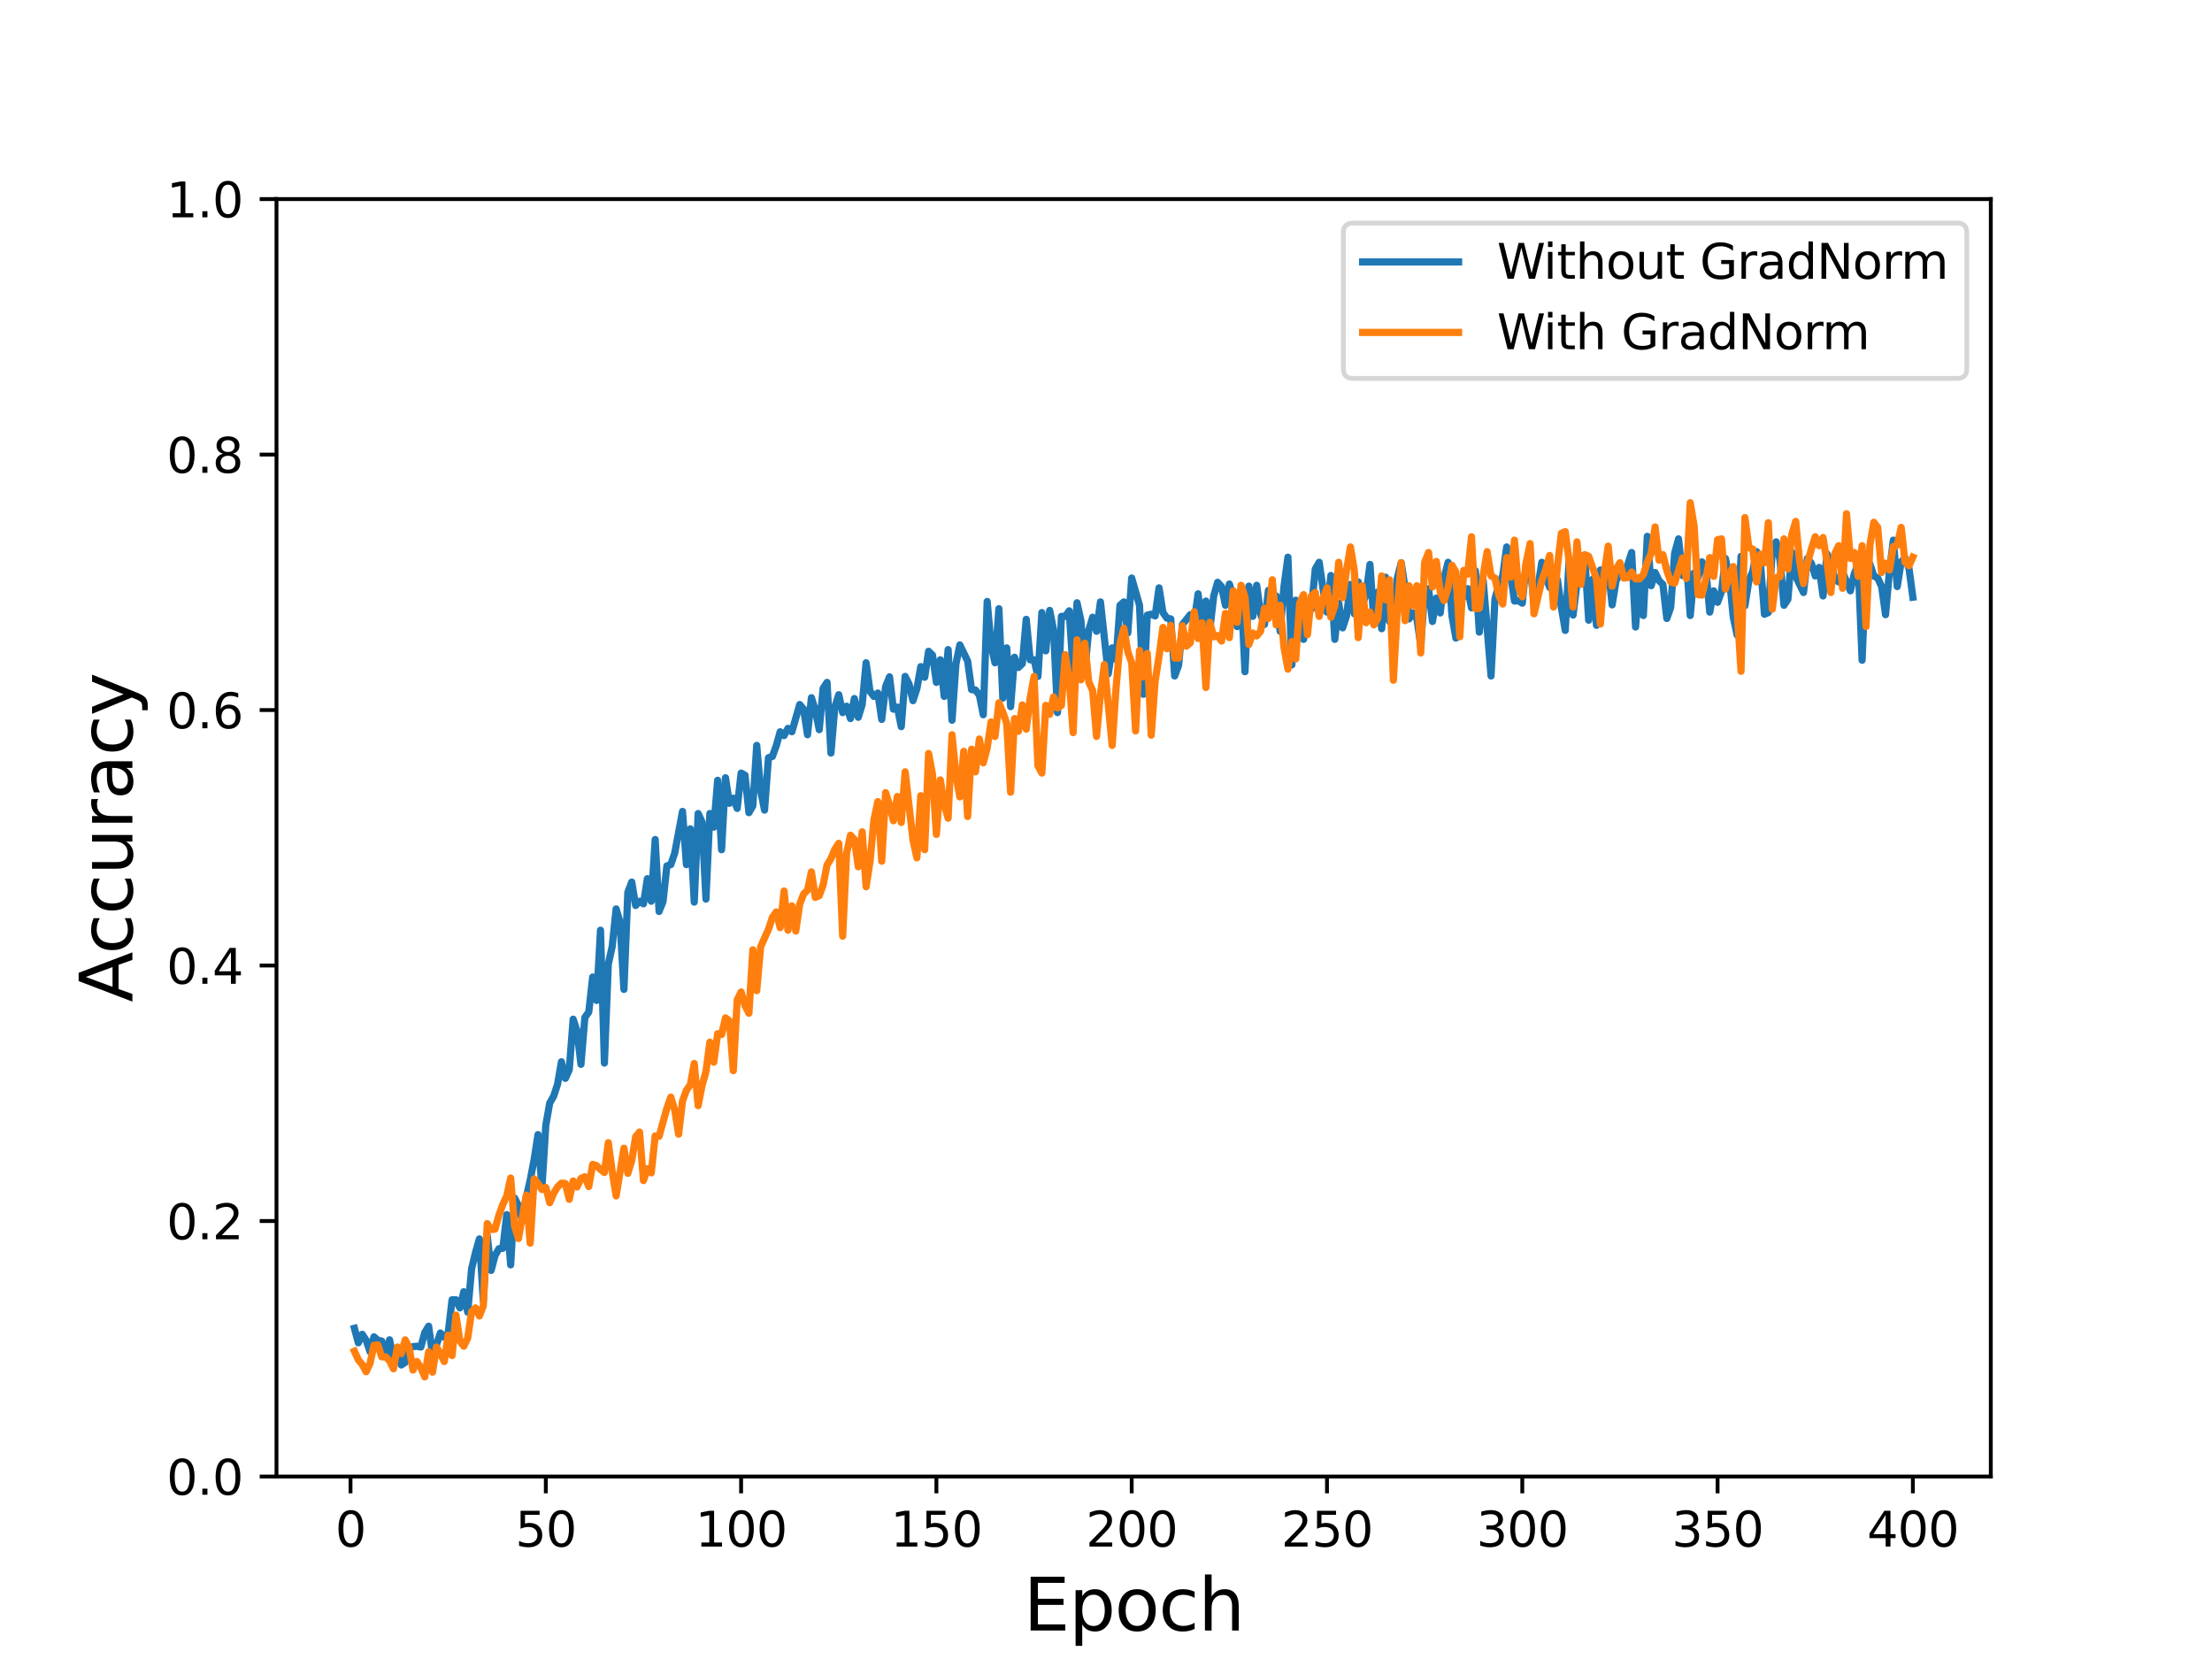 <?xml version="1.0" encoding="utf-8" standalone="no"?>
<!DOCTYPE svg PUBLIC "-//W3C//DTD SVG 1.1//EN"
  "http://www.w3.org/Graphics/SVG/1.1/DTD/svg11.dtd">
<svg height="345.6pt" version="1.1" viewBox="0 0 460.8 345.6" width="460.8pt" xmlns="http://www.w3.org/2000/svg" xmlns:xlink="http://www.w3.org/1999/xlink">
 <defs>
  <style type="text/css">*{stroke-linecap:butt;stroke-linejoin:round;}</style>
 </defs>
 <g id="figure_1">
  <g id="patch_1">
   <path d="M 0 345.6 
L 460.8 345.6 
L 460.8 0 
L 0 0 
z
" style="fill:#ffffff;"/>
  </g>
  <g id="axes_1">
   <g id="patch_2">
    <path d="M 57.6 307.584 
L 414.72 307.584 
L 414.72 41.472 
L 57.6 41.472 
z
" style="fill:#ffffff;"/>
   </g>
   <g id="matplotlib.axis_1">
    <g id="xtick_1">
     <g id="line2d_1">
      <defs>
       <path d="M 0 0 
L 0 3.5 
" id="m6f9ef81c2f" style="stroke:#000000;stroke-width:0.8;"/>
      </defs>
      <g>
       <use style="stroke:#000000;stroke-width:0.8;" x="73.019" xlink:href="#m6f9ef81c2f" y="307.584"/>
      </g>
     </g>
     <g id="text_1">
      <!-- 0 -->
      <g transform="translate(69.838 322.182)scale(0.1 -0.1)">
       <defs>
        <path d="M 2034 4250 
Q 1547 4250 1301 3770 
Q 1056 3291 1056 2328 
Q 1056 1369 1301 889 
Q 1547 409 2034 409 
Q 2525 409 2770 889 
Q 3016 1369 3016 2328 
Q 3016 3291 2770 3770 
Q 2525 4250 2034 4250 
z
M 2034 4750 
Q 2819 4750 3233 4129 
Q 3647 3509 3647 2328 
Q 3647 1150 3233 529 
Q 2819 -91 2034 -91 
Q 1250 -91 836 529 
Q 422 1150 422 2328 
Q 422 3509 836 4129 
Q 1250 4750 2034 4750 
z
" id="DejaVuSans-30" transform="scale(0.016)"/>
       </defs>
       <use xlink:href="#DejaVuSans-30"/>
      </g>
     </g>
    </g>
    <g id="xtick_2">
     <g id="line2d_2">
      <g>
       <use style="stroke:#000000;stroke-width:0.8;" x="113.703" xlink:href="#m6f9ef81c2f" y="307.584"/>
      </g>
     </g>
     <g id="text_2">
      <!-- 50 -->
      <g transform="translate(107.34 322.182)scale(0.1 -0.1)">
       <defs>
        <path d="M 691 4666 
L 3169 4666 
L 3169 4134 
L 1269 4134 
L 1269 2991 
Q 1406 3038 1543 3061 
Q 1681 3084 1819 3084 
Q 2600 3084 3056 2656 
Q 3513 2228 3513 1497 
Q 3513 744 3044 326 
Q 2575 -91 1722 -91 
Q 1428 -91 1123 -41 
Q 819 9 494 109 
L 494 744 
Q 775 591 1075 516 
Q 1375 441 1709 441 
Q 2250 441 2565 725 
Q 2881 1009 2881 1497 
Q 2881 1984 2565 2268 
Q 2250 2553 1709 2553 
Q 1456 2553 1204 2497 
Q 953 2441 691 2322 
L 691 4666 
z
" id="DejaVuSans-35" transform="scale(0.016)"/>
       </defs>
       <use xlink:href="#DejaVuSans-35"/>
       <use x="63.623" xlink:href="#DejaVuSans-30"/>
      </g>
     </g>
    </g>
    <g id="xtick_3">
     <g id="line2d_3">
      <g>
       <use style="stroke:#000000;stroke-width:0.8;" x="154.386" xlink:href="#m6f9ef81c2f" y="307.584"/>
      </g>
     </g>
     <g id="text_3">
      <!-- 100 -->
      <g transform="translate(144.842 322.182)scale(0.1 -0.1)">
       <defs>
        <path d="M 794 531 
L 1825 531 
L 1825 4091 
L 703 3866 
L 703 4441 
L 1819 4666 
L 2450 4666 
L 2450 531 
L 3481 531 
L 3481 0 
L 794 0 
L 794 531 
z
" id="DejaVuSans-31" transform="scale(0.016)"/>
       </defs>
       <use xlink:href="#DejaVuSans-31"/>
       <use x="63.623" xlink:href="#DejaVuSans-30"/>
       <use x="127.246" xlink:href="#DejaVuSans-30"/>
      </g>
     </g>
    </g>
    <g id="xtick_4">
     <g id="line2d_4">
      <g>
       <use style="stroke:#000000;stroke-width:0.8;" x="195.07" xlink:href="#m6f9ef81c2f" y="307.584"/>
      </g>
     </g>
     <g id="text_4">
      <!-- 150 -->
      <g transform="translate(185.526 322.182)scale(0.1 -0.1)">
       <use xlink:href="#DejaVuSans-31"/>
       <use x="63.623" xlink:href="#DejaVuSans-35"/>
       <use x="127.246" xlink:href="#DejaVuSans-30"/>
      </g>
     </g>
    </g>
    <g id="xtick_5">
     <g id="line2d_5">
      <g>
       <use style="stroke:#000000;stroke-width:0.8;" x="235.753" xlink:href="#m6f9ef81c2f" y="307.584"/>
      </g>
     </g>
     <g id="text_5">
      <!-- 200 -->
      <g transform="translate(226.209 322.182)scale(0.1 -0.1)">
       <defs>
        <path d="M 1228 531 
L 3431 531 
L 3431 0 
L 469 0 
L 469 531 
Q 828 903 1448 1529 
Q 2069 2156 2228 2338 
Q 2531 2678 2651 2914 
Q 2772 3150 2772 3378 
Q 2772 3750 2511 3984 
Q 2250 4219 1831 4219 
Q 1534 4219 1204 4116 
Q 875 4013 500 3803 
L 500 4441 
Q 881 4594 1212 4672 
Q 1544 4750 1819 4750 
Q 2544 4750 2975 4387 
Q 3406 4025 3406 3419 
Q 3406 3131 3298 2873 
Q 3191 2616 2906 2266 
Q 2828 2175 2409 1742 
Q 1991 1309 1228 531 
z
" id="DejaVuSans-32" transform="scale(0.016)"/>
       </defs>
       <use xlink:href="#DejaVuSans-32"/>
       <use x="63.623" xlink:href="#DejaVuSans-30"/>
       <use x="127.246" xlink:href="#DejaVuSans-30"/>
      </g>
     </g>
    </g>
    <g id="xtick_6">
     <g id="line2d_6">
      <g>
       <use style="stroke:#000000;stroke-width:0.8;" x="276.437" xlink:href="#m6f9ef81c2f" y="307.584"/>
      </g>
     </g>
     <g id="text_6">
      <!-- 250 -->
      <g transform="translate(266.893 322.182)scale(0.1 -0.1)">
       <use xlink:href="#DejaVuSans-32"/>
       <use x="63.623" xlink:href="#DejaVuSans-35"/>
       <use x="127.246" xlink:href="#DejaVuSans-30"/>
      </g>
     </g>
    </g>
    <g id="xtick_7">
     <g id="line2d_7">
      <g>
       <use style="stroke:#000000;stroke-width:0.8;" x="317.12" xlink:href="#m6f9ef81c2f" y="307.584"/>
      </g>
     </g>
     <g id="text_7">
      <!-- 300 -->
      <g transform="translate(307.576 322.182)scale(0.1 -0.1)">
       <defs>
        <path d="M 2597 2516 
Q 3050 2419 3304 2112 
Q 3559 1806 3559 1356 
Q 3559 666 3084 287 
Q 2609 -91 1734 -91 
Q 1441 -91 1130 -33 
Q 819 25 488 141 
L 488 750 
Q 750 597 1062 519 
Q 1375 441 1716 441 
Q 2309 441 2620 675 
Q 2931 909 2931 1356 
Q 2931 1769 2642 2001 
Q 2353 2234 1838 2234 
L 1294 2234 
L 1294 2753 
L 1863 2753 
Q 2328 2753 2575 2939 
Q 2822 3125 2822 3475 
Q 2822 3834 2567 4026 
Q 2313 4219 1838 4219 
Q 1578 4219 1281 4162 
Q 984 4106 628 3988 
L 628 4550 
Q 988 4650 1302 4700 
Q 1616 4750 1894 4750 
Q 2613 4750 3031 4423 
Q 3450 4097 3450 3541 
Q 3450 3153 3228 2886 
Q 3006 2619 2597 2516 
z
" id="DejaVuSans-33" transform="scale(0.016)"/>
       </defs>
       <use xlink:href="#DejaVuSans-33"/>
       <use x="63.623" xlink:href="#DejaVuSans-30"/>
       <use x="127.246" xlink:href="#DejaVuSans-30"/>
      </g>
     </g>
    </g>
    <g id="xtick_8">
     <g id="line2d_8">
      <g>
       <use style="stroke:#000000;stroke-width:0.8;" x="357.804" xlink:href="#m6f9ef81c2f" y="307.584"/>
      </g>
     </g>
     <g id="text_8">
      <!-- 350 -->
      <g transform="translate(348.26 322.182)scale(0.1 -0.1)">
       <use xlink:href="#DejaVuSans-33"/>
       <use x="63.623" xlink:href="#DejaVuSans-35"/>
       <use x="127.246" xlink:href="#DejaVuSans-30"/>
      </g>
     </g>
    </g>
    <g id="xtick_9">
     <g id="line2d_9">
      <g>
       <use style="stroke:#000000;stroke-width:0.8;" x="398.487" xlink:href="#m6f9ef81c2f" y="307.584"/>
      </g>
     </g>
     <g id="text_9">
      <!-- 400 -->
      <g transform="translate(388.944 322.182)scale(0.1 -0.1)">
       <defs>
        <path d="M 2419 4116 
L 825 1625 
L 2419 1625 
L 2419 4116 
z
M 2253 4666 
L 3047 4666 
L 3047 1625 
L 3713 1625 
L 3713 1100 
L 3047 1100 
L 3047 0 
L 2419 0 
L 2419 1100 
L 313 1100 
L 313 1709 
L 2253 4666 
z
" id="DejaVuSans-34" transform="scale(0.016)"/>
       </defs>
       <use xlink:href="#DejaVuSans-34"/>
       <use x="63.623" xlink:href="#DejaVuSans-30"/>
       <use x="127.246" xlink:href="#DejaVuSans-30"/>
      </g>
     </g>
    </g>
    <g id="text_10">
     <!-- Epoch -->
     <g transform="translate(213.194 339.66)scale(0.15 -0.15)">
      <defs>
       <path d="M 628 4666 
L 3578 4666 
L 3578 4134 
L 1259 4134 
L 1259 2753 
L 3481 2753 
L 3481 2222 
L 1259 2222 
L 1259 531 
L 3634 531 
L 3634 0 
L 628 0 
L 628 4666 
z
" id="DejaVuSans-45" transform="scale(0.016)"/>
       <path d="M 1159 525 
L 1159 -1331 
L 581 -1331 
L 581 3500 
L 1159 3500 
L 1159 2969 
Q 1341 3281 1617 3432 
Q 1894 3584 2278 3584 
Q 2916 3584 3314 3078 
Q 3713 2572 3713 1747 
Q 3713 922 3314 415 
Q 2916 -91 2278 -91 
Q 1894 -91 1617 61 
Q 1341 213 1159 525 
z
M 3116 1747 
Q 3116 2381 2855 2742 
Q 2594 3103 2138 3103 
Q 1681 3103 1420 2742 
Q 1159 2381 1159 1747 
Q 1159 1113 1420 752 
Q 1681 391 2138 391 
Q 2594 391 2855 752 
Q 3116 1113 3116 1747 
z
" id="DejaVuSans-70" transform="scale(0.016)"/>
       <path d="M 1959 3097 
Q 1497 3097 1228 2736 
Q 959 2375 959 1747 
Q 959 1119 1226 758 
Q 1494 397 1959 397 
Q 2419 397 2687 759 
Q 2956 1122 2956 1747 
Q 2956 2369 2687 2733 
Q 2419 3097 1959 3097 
z
M 1959 3584 
Q 2709 3584 3137 3096 
Q 3566 2609 3566 1747 
Q 3566 888 3137 398 
Q 2709 -91 1959 -91 
Q 1206 -91 779 398 
Q 353 888 353 1747 
Q 353 2609 779 3096 
Q 1206 3584 1959 3584 
z
" id="DejaVuSans-6f" transform="scale(0.016)"/>
       <path d="M 3122 3366 
L 3122 2828 
Q 2878 2963 2633 3030 
Q 2388 3097 2138 3097 
Q 1578 3097 1268 2742 
Q 959 2388 959 1747 
Q 959 1106 1268 751 
Q 1578 397 2138 397 
Q 2388 397 2633 464 
Q 2878 531 3122 666 
L 3122 134 
Q 2881 22 2623 -34 
Q 2366 -91 2075 -91 
Q 1284 -91 818 406 
Q 353 903 353 1747 
Q 353 2603 823 3093 
Q 1294 3584 2113 3584 
Q 2378 3584 2631 3529 
Q 2884 3475 3122 3366 
z
" id="DejaVuSans-63" transform="scale(0.016)"/>
       <path d="M 3513 2113 
L 3513 0 
L 2938 0 
L 2938 2094 
Q 2938 2591 2744 2837 
Q 2550 3084 2163 3084 
Q 1697 3084 1428 2787 
Q 1159 2491 1159 1978 
L 1159 0 
L 581 0 
L 581 4863 
L 1159 4863 
L 1159 2956 
Q 1366 3272 1645 3428 
Q 1925 3584 2291 3584 
Q 2894 3584 3203 3211 
Q 3513 2838 3513 2113 
z
" id="DejaVuSans-68" transform="scale(0.016)"/>
      </defs>
      <use xlink:href="#DejaVuSans-45"/>
      <use x="63.184" xlink:href="#DejaVuSans-70"/>
      <use x="126.66" xlink:href="#DejaVuSans-6f"/>
      <use x="187.842" xlink:href="#DejaVuSans-63"/>
      <use x="242.822" xlink:href="#DejaVuSans-68"/>
     </g>
    </g>
   </g>
   <g id="matplotlib.axis_2">
    <g id="ytick_1">
     <g id="line2d_10">
      <defs>
       <path d="M 0 0 
L -3.5 0 
" id="m46d8a63578" style="stroke:#000000;stroke-width:0.8;"/>
      </defs>
      <g>
       <use style="stroke:#000000;stroke-width:0.8;" x="57.6" xlink:href="#m46d8a63578" y="307.584"/>
      </g>
     </g>
     <g id="text_11">
      <!-- 0.0 -->
      <g transform="translate(34.697 311.383)scale(0.1 -0.1)">
       <defs>
        <path d="M 684 794 
L 1344 794 
L 1344 0 
L 684 0 
L 684 794 
z
" id="DejaVuSans-2e" transform="scale(0.016)"/>
       </defs>
       <use xlink:href="#DejaVuSans-30"/>
       <use x="63.623" xlink:href="#DejaVuSans-2e"/>
       <use x="95.41" xlink:href="#DejaVuSans-30"/>
      </g>
     </g>
    </g>
    <g id="ytick_2">
     <g id="line2d_11">
      <g>
       <use style="stroke:#000000;stroke-width:0.8;" x="57.6" xlink:href="#m46d8a63578" y="254.362"/>
      </g>
     </g>
     <g id="text_12">
      <!-- 0.2 -->
      <g transform="translate(34.697 258.161)scale(0.1 -0.1)">
       <use xlink:href="#DejaVuSans-30"/>
       <use x="63.623" xlink:href="#DejaVuSans-2e"/>
       <use x="95.41" xlink:href="#DejaVuSans-32"/>
      </g>
     </g>
    </g>
    <g id="ytick_3">
     <g id="line2d_12">
      <g>
       <use style="stroke:#000000;stroke-width:0.8;" x="57.6" xlink:href="#m46d8a63578" y="201.139"/>
      </g>
     </g>
     <g id="text_13">
      <!-- 0.4 -->
      <g transform="translate(34.697 204.938)scale(0.1 -0.1)">
       <use xlink:href="#DejaVuSans-30"/>
       <use x="63.623" xlink:href="#DejaVuSans-2e"/>
       <use x="95.41" xlink:href="#DejaVuSans-34"/>
      </g>
     </g>
    </g>
    <g id="ytick_4">
     <g id="line2d_13">
      <g>
       <use style="stroke:#000000;stroke-width:0.8;" x="57.6" xlink:href="#m46d8a63578" y="147.917"/>
      </g>
     </g>
     <g id="text_14">
      <!-- 0.6 -->
      <g transform="translate(34.697 151.716)scale(0.1 -0.1)">
       <defs>
        <path d="M 2113 2584 
Q 1688 2584 1439 2293 
Q 1191 2003 1191 1497 
Q 1191 994 1439 701 
Q 1688 409 2113 409 
Q 2538 409 2786 701 
Q 3034 994 3034 1497 
Q 3034 2003 2786 2293 
Q 2538 2584 2113 2584 
z
M 3366 4563 
L 3366 3988 
Q 3128 4100 2886 4159 
Q 2644 4219 2406 4219 
Q 1781 4219 1451 3797 
Q 1122 3375 1075 2522 
Q 1259 2794 1537 2939 
Q 1816 3084 2150 3084 
Q 2853 3084 3261 2657 
Q 3669 2231 3669 1497 
Q 3669 778 3244 343 
Q 2819 -91 2113 -91 
Q 1303 -91 875 529 
Q 447 1150 447 2328 
Q 447 3434 972 4092 
Q 1497 4750 2381 4750 
Q 2619 4750 2861 4703 
Q 3103 4656 3366 4563 
z
" id="DejaVuSans-36" transform="scale(0.016)"/>
       </defs>
       <use xlink:href="#DejaVuSans-30"/>
       <use x="63.623" xlink:href="#DejaVuSans-2e"/>
       <use x="95.41" xlink:href="#DejaVuSans-36"/>
      </g>
     </g>
    </g>
    <g id="ytick_5">
     <g id="line2d_14">
      <g>
       <use style="stroke:#000000;stroke-width:0.8;" x="57.6" xlink:href="#m46d8a63578" y="94.694"/>
      </g>
     </g>
     <g id="text_15">
      <!-- 0.8 -->
      <g transform="translate(34.697 98.494)scale(0.1 -0.1)">
       <defs>
        <path d="M 2034 2216 
Q 1584 2216 1326 1975 
Q 1069 1734 1069 1313 
Q 1069 891 1326 650 
Q 1584 409 2034 409 
Q 2484 409 2743 651 
Q 3003 894 3003 1313 
Q 3003 1734 2745 1975 
Q 2488 2216 2034 2216 
z
M 1403 2484 
Q 997 2584 770 2862 
Q 544 3141 544 3541 
Q 544 4100 942 4425 
Q 1341 4750 2034 4750 
Q 2731 4750 3128 4425 
Q 3525 4100 3525 3541 
Q 3525 3141 3298 2862 
Q 3072 2584 2669 2484 
Q 3125 2378 3379 2068 
Q 3634 1759 3634 1313 
Q 3634 634 3220 271 
Q 2806 -91 2034 -91 
Q 1263 -91 848 271 
Q 434 634 434 1313 
Q 434 1759 690 2068 
Q 947 2378 1403 2484 
z
M 1172 3481 
Q 1172 3119 1398 2916 
Q 1625 2713 2034 2713 
Q 2441 2713 2670 2916 
Q 2900 3119 2900 3481 
Q 2900 3844 2670 4047 
Q 2441 4250 2034 4250 
Q 1625 4250 1398 4047 
Q 1172 3844 1172 3481 
z
" id="DejaVuSans-38" transform="scale(0.016)"/>
       </defs>
       <use xlink:href="#DejaVuSans-30"/>
       <use x="63.623" xlink:href="#DejaVuSans-2e"/>
       <use x="95.41" xlink:href="#DejaVuSans-38"/>
      </g>
     </g>
    </g>
    <g id="ytick_6">
     <g id="line2d_15">
      <g>
       <use style="stroke:#000000;stroke-width:0.8;" x="57.6" xlink:href="#m46d8a63578" y="41.472"/>
      </g>
     </g>
     <g id="text_16">
      <!-- 1.0 -->
      <g transform="translate(34.697 45.271)scale(0.1 -0.1)">
       <use xlink:href="#DejaVuSans-31"/>
       <use x="63.623" xlink:href="#DejaVuSans-2e"/>
       <use x="95.41" xlink:href="#DejaVuSans-30"/>
      </g>
     </g>
    </g>
    <g id="text_17">
     <!-- Accuracy -->
     <g transform="translate(27.577 208.77)rotate(-90)scale(0.15 -0.15)">
      <defs>
       <path d="M 2188 4044 
L 1331 1722 
L 3047 1722 
L 2188 4044 
z
M 1831 4666 
L 2547 4666 
L 4325 0 
L 3669 0 
L 3244 1197 
L 1141 1197 
L 716 0 
L 50 0 
L 1831 4666 
z
" id="DejaVuSans-41" transform="scale(0.016)"/>
       <path d="M 544 1381 
L 544 3500 
L 1119 3500 
L 1119 1403 
Q 1119 906 1312 657 
Q 1506 409 1894 409 
Q 2359 409 2629 706 
Q 2900 1003 2900 1516 
L 2900 3500 
L 3475 3500 
L 3475 0 
L 2900 0 
L 2900 538 
Q 2691 219 2414 64 
Q 2138 -91 1772 -91 
Q 1169 -91 856 284 
Q 544 659 544 1381 
z
M 1991 3584 
L 1991 3584 
z
" id="DejaVuSans-75" transform="scale(0.016)"/>
       <path d="M 2631 2963 
Q 2534 3019 2420 3045 
Q 2306 3072 2169 3072 
Q 1681 3072 1420 2755 
Q 1159 2438 1159 1844 
L 1159 0 
L 581 0 
L 581 3500 
L 1159 3500 
L 1159 2956 
Q 1341 3275 1631 3429 
Q 1922 3584 2338 3584 
Q 2397 3584 2469 3576 
Q 2541 3569 2628 3553 
L 2631 2963 
z
" id="DejaVuSans-72" transform="scale(0.016)"/>
       <path d="M 2194 1759 
Q 1497 1759 1228 1600 
Q 959 1441 959 1056 
Q 959 750 1161 570 
Q 1363 391 1709 391 
Q 2188 391 2477 730 
Q 2766 1069 2766 1631 
L 2766 1759 
L 2194 1759 
z
M 3341 1997 
L 3341 0 
L 2766 0 
L 2766 531 
Q 2569 213 2275 61 
Q 1981 -91 1556 -91 
Q 1019 -91 701 211 
Q 384 513 384 1019 
Q 384 1609 779 1909 
Q 1175 2209 1959 2209 
L 2766 2209 
L 2766 2266 
Q 2766 2663 2505 2880 
Q 2244 3097 1772 3097 
Q 1472 3097 1187 3025 
Q 903 2953 641 2809 
L 641 3341 
Q 956 3463 1253 3523 
Q 1550 3584 1831 3584 
Q 2591 3584 2966 3190 
Q 3341 2797 3341 1997 
z
" id="DejaVuSans-61" transform="scale(0.016)"/>
       <path d="M 2059 -325 
Q 1816 -950 1584 -1140 
Q 1353 -1331 966 -1331 
L 506 -1331 
L 506 -850 
L 844 -850 
Q 1081 -850 1212 -737 
Q 1344 -625 1503 -206 
L 1606 56 
L 191 3500 
L 800 3500 
L 1894 763 
L 2988 3500 
L 3597 3500 
L 2059 -325 
z
" id="DejaVuSans-79" transform="scale(0.016)"/>
      </defs>
      <use xlink:href="#DejaVuSans-41"/>
      <use x="66.658" xlink:href="#DejaVuSans-63"/>
      <use x="121.639" xlink:href="#DejaVuSans-63"/>
      <use x="176.619" xlink:href="#DejaVuSans-75"/>
      <use x="239.998" xlink:href="#DejaVuSans-72"/>
      <use x="281.111" xlink:href="#DejaVuSans-61"/>
      <use x="342.391" xlink:href="#DejaVuSans-63"/>
      <use x="397.371" xlink:href="#DejaVuSans-79"/>
     </g>
    </g>
   </g>
   <g id="line2d_16">
    <path clip-path="url(#pda57dc2213)" d="M 73.833 276.715 
L 74.646 279.731 
L 75.46 277.957 
L 76.274 279.199 
L 77.087 281.594 
L 77.901 278.489 
L 78.715 279.199 
L 79.528 279.376 
L 80.342 282.303 
L 81.156 279.11 
L 81.969 283.279 
L 82.783 281.328 
L 83.597 284.344 
L 84.41 283.811 
L 85.224 280.973 
L 86.038 280.529 
L 86.851 280.441 
L 87.665 280.618 
L 88.479 277.602 
L 89.292 276.271 
L 90.106 282.126 
L 90.92 280.174 
L 91.733 277.691 
L 92.547 278.578 
L 93.361 277.691 
L 94.174 270.772 
L 94.988 270.772 
L 95.802 272.457 
L 96.616 269.086 
L 97.429 273.344 
L 98.243 264.296 
L 99.057 260.926 
L 99.87 258.087 
L 100.684 270.949 
L 101.498 257.378 
L 102.311 264.651 
L 103.125 261.547 
L 103.939 260.127 
L 104.752 260.039 
L 105.566 253.031 
L 106.38 263.498 
L 107.193 249.572 
L 108.007 251.168 
L 108.821 254.362 
L 109.634 249.394 
L 110.448 245.846 
L 111.262 241.588 
L 112.075 236.355 
L 112.889 247.531 
L 113.703 234.403 
L 114.516 229.791 
L 115.33 228.371 
L 116.144 225.888 
L 116.957 221.186 
L 117.771 224.646 
L 118.585 222.872 
L 119.398 212.316 
L 120.212 214.8 
L 121.026 221.719 
L 121.839 211.961 
L 122.653 210.808 
L 123.467 203.534 
L 124.28 208.413 
L 125.094 193.777 
L 125.908 221.452 
L 126.721 200.873 
L 127.535 197.148 
L 128.349 189.342 
L 129.162 192.091 
L 129.976 206.107 
L 130.79 185.882 
L 131.603 183.753 
L 132.417 188.632 
L 133.231 187.745 
L 134.044 188.277 
L 134.858 183.044 
L 135.672 187.745 
L 136.485 174.883 
L 137.299 189.874 
L 138.113 187.834 
L 138.926 180.382 
L 139.74 180.116 
L 140.554 177.721 
L 142.181 169.028 
L 142.995 180.116 
L 143.808 172.665 
L 144.622 187.922 
L 145.436 169.472 
L 146.249 171.246 
L 147.063 187.301 
L 147.877 169.472 
L 148.69 172.31 
L 149.504 162.553 
L 150.318 177.012 
L 151.131 162.021 
L 151.945 167.343 
L 152.759 166.279 
L 153.572 168.407 
L 154.386 161.045 
L 155.2 161.489 
L 156.013 169.294 
L 156.827 167.875 
L 157.641 155.279 
L 158.454 164.682 
L 159.268 168.762 
L 160.082 157.852 
L 160.895 157.586 
L 161.709 155.368 
L 162.523 152.441 
L 163.336 153.239 
L 164.15 151.731 
L 164.964 152.441 
L 166.591 146.764 
L 167.405 147.739 
L 168.219 153.062 
L 169.032 145.344 
L 169.846 147.917 
L 170.66 151.997 
L 171.473 143.393 
L 172.287 142.151 
L 173.101 156.876 
L 173.914 147.296 
L 174.728 144.723 
L 175.542 148.449 
L 176.355 147.118 
L 177.169 149.691 
L 177.983 145.522 
L 178.796 149.425 
L 179.61 146.764 
L 180.424 138.071 
L 181.237 144.014 
L 182.051 145.078 
L 182.865 144.369 
L 183.678 149.868 
L 184.492 143.038 
L 185.306 140.998 
L 186.119 147.739 
L 186.933 147.296 
L 187.747 151.376 
L 188.56 140.909 
L 189.374 142.506 
L 190.188 145.965 
L 191.001 143.482 
L 191.815 138.869 
L 192.629 141.087 
L 193.442 135.676 
L 194.256 136.474 
L 195.07 142.151 
L 195.883 137.45 
L 196.697 145.078 
L 197.511 135.321 
L 198.324 150.046 
L 199.138 138.337 
L 199.952 134.345 
L 201.579 137.716 
L 202.393 143.659 
L 203.206 143.748 
L 204.02 144.812 
L 204.834 148.893 
L 205.647 125.297 
L 206.461 134.434 
L 207.275 138.071 
L 208.088 126.805 
L 208.902 145.433 
L 209.716 134.966 
L 210.529 147.207 
L 211.343 136.918 
L 212.157 139.046 
L 212.97 138.248 
L 213.784 129.023 
L 214.598 137.45 
L 215.411 137.45 
L 216.225 140.909 
L 217.039 127.604 
L 217.852 135.587 
L 218.666 127.16 
L 219.48 131.24 
L 220.293 148.449 
L 221.107 128.402 
L 221.921 128.402 
L 222.734 127.249 
L 223.548 139.845 
L 224.362 125.563 
L 225.175 129.289 
L 225.989 139.579 
L 226.803 131.329 
L 227.616 128.579 
L 228.43 131.507 
L 229.244 125.386 
L 230.871 140.377 
L 231.685 134.966 
L 232.498 137.361 
L 233.312 126.096 
L 234.126 125.386 
L 234.939 131.861 
L 235.753 120.419 
L 237.381 126.096 
L 238.194 144.635 
L 239.008 128.136 
L 239.822 127.958 
L 240.635 128.313 
L 241.449 122.459 
L 242.263 127.604 
L 243.076 128.757 
L 243.89 128.934 
L 244.704 140.82 
L 245.517 138.603 
L 246.331 130.087 
L 247.958 128.047 
L 248.772 129.466 
L 249.586 123.701 
L 250.399 130.442 
L 251.213 125.209 
L 252.027 131.152 
L 252.84 124.144 
L 253.654 121.306 
L 254.468 122.193 
L 255.281 126.096 
L 256.095 121.66 
L 256.909 124.144 
L 257.722 130.531 
L 258.536 122.814 
L 259.35 139.933 
L 260.163 122.104 
L 260.977 128.402 
L 261.791 121.927 
L 262.604 127.958 
L 263.418 130.087 
L 264.232 122.991 
L 265.045 126.007 
L 265.859 124.144 
L 266.673 131.507 
L 267.486 122.104 
L 268.3 116.072 
L 269.114 138.514 
L 269.927 125.031 
L 270.741 127.426 
L 271.555 133.192 
L 272.368 127.249 
L 273.182 126.894 
L 273.996 118.556 
L 274.809 117.137 
L 275.623 122.725 
L 276.437 127.515 
L 277.25 119.886 
L 278.064 133.192 
L 278.878 125.652 
L 279.691 130.797 
L 280.505 128.313 
L 281.319 121.749 
L 282.132 127.87 
L 282.946 121.217 
L 283.76 126.096 
L 284.573 123.878 
L 285.387 117.58 
L 286.201 129.378 
L 287.014 123.346 
L 287.828 130.974 
L 288.642 120.241 
L 289.455 129.466 
L 290.269 128.491 
L 291.083 120.419 
L 291.896 117.225 
L 292.71 122.547 
L 293.524 128.934 
L 294.337 127.692 
L 295.151 128.845 
L 295.965 134.345 
L 296.778 123.257 
L 297.592 122.636 
L 298.406 129.466 
L 299.219 124.588 
L 300.033 127.692 
L 300.847 120.33 
L 301.66 117.137 
L 302.474 128.313 
L 303.288 132.926 
L 304.101 124.41 
L 304.915 124.322 
L 305.729 122.636 
L 306.543 126.628 
L 307.356 118.911 
L 308.17 131.684 
L 308.984 120.951 
L 310.611 140.82 
L 311.425 124.765 
L 312.238 121.838 
L 313.052 119.886 
L 313.866 113.943 
L 315.493 125.209 
L 316.307 125.12 
L 317.12 125.652 
L 317.934 117.314 
L 318.748 118.112 
L 319.561 125.297 
L 320.375 122.281 
L 321.189 117.137 
L 322.002 120.064 
L 322.816 122.37 
L 323.63 120.773 
L 324.443 120.773 
L 325.257 126.539 
L 326.071 131.329 
L 326.884 116.338 
L 327.698 128.136 
L 328.512 121.483 
L 329.325 115.806 
L 330.139 116.072 
L 330.953 129.2 
L 331.766 120.685 
L 332.58 130.265 
L 333.394 118.733 
L 334.207 119.886 
L 335.021 118.378 
L 335.835 126.007 
L 336.648 121.039 
L 337.462 119.265 
L 338.276 120.152 
L 339.903 115.096 
L 340.717 130.62 
L 341.53 120.33 
L 342.344 128.225 
L 343.158 111.726 
L 343.971 122.015 
L 344.785 119.265 
L 345.599 120.951 
L 346.412 121.749 
L 347.226 128.845 
L 348.04 126.539 
L 348.853 115.274 
L 349.667 112.258 
L 350.481 119.886 
L 351.294 116.427 
L 352.108 128.225 
L 352.922 119.354 
L 353.735 120.33 
L 354.549 117.048 
L 355.363 118.644 
L 356.176 127.515 
L 356.99 123.08 
L 357.804 125.475 
L 358.617 123.257 
L 359.431 116.338 
L 360.245 120.152 
L 361.058 128.491 
L 361.872 132.305 
L 362.686 115.895 
L 363.499 126.184 
L 364.313 121.039 
L 365.127 118.999 
L 365.94 114.919 
L 366.754 117.58 
L 367.568 127.958 
L 368.381 127.604 
L 369.195 114.83 
L 370.009 112.879 
L 370.822 116.782 
L 371.636 126.096 
L 372.45 124.854 
L 373.263 115.008 
L 374.077 120.064 
L 375.704 123.434 
L 376.518 116.338 
L 377.332 117.314 
L 378.146 119.975 
L 378.959 118.201 
L 379.773 124.144 
L 380.587 115.362 
L 381.4 117.048 
L 382.214 120.685 
L 383.028 121.217 
L 383.841 119.177 
L 385.469 123.08 
L 386.282 119.532 
L 387.096 117.491 
L 387.91 137.538 
L 388.723 117.225 
L 389.537 117.491 
L 390.351 119.975 
L 391.164 120.419 
L 391.978 122.193 
L 392.792 128.047 
L 393.605 118.999 
L 394.419 112.524 
L 395.233 122.193 
L 396.046 117.048 
L 396.86 116.249 
L 397.674 118.378 
L 398.487 124.41 
L 398.487 124.41 
" style="fill:none;stroke:#1f77b4;stroke-linecap:square;stroke-width:1.5;"/>
   </g>
   <g id="line2d_17">
    <path clip-path="url(#pda57dc2213)" d="M 73.833 281.505 
L 74.646 283.279 
L 75.46 284.255 
L 76.274 285.763 
L 77.087 283.989 
L 77.901 280.263 
L 78.715 280.174 
L 79.528 282.658 
L 80.342 282.658 
L 81.156 283.457 
L 81.969 285.142 
L 82.783 280.618 
L 83.597 281.949 
L 84.41 279.11 
L 85.224 280.707 
L 86.038 285.408 
L 86.851 283.634 
L 87.665 284.876 
L 88.479 286.827 
L 89.292 281.594 
L 90.106 285.852 
L 90.92 280.618 
L 91.733 281.949 
L 92.547 283.634 
L 93.361 278.134 
L 94.174 282.392 
L 94.988 273.965 
L 95.802 279.376 
L 96.616 280.441 
L 97.429 278.755 
L 98.243 273.256 
L 99.057 272.457 
L 99.87 274.143 
L 100.684 272.014 
L 101.498 254.894 
L 102.311 256.136 
L 103.125 256.047 
L 103.939 253.12 
L 104.752 250.902 
L 105.566 249.128 
L 106.38 245.402 
L 107.193 255.426 
L 108.007 257.998 
L 109.634 248.951 
L 110.448 258.974 
L 111.262 245.58 
L 112.075 246.556 
L 112.889 247.798 
L 113.703 247.354 
L 114.516 250.547 
L 115.33 248.596 
L 116.144 247.265 
L 116.957 246.467 
L 117.771 246.556 
L 118.585 249.838 
L 119.398 246.023 
L 120.212 247.265 
L 121.026 245.491 
L 121.839 245.136 
L 122.653 247.177 
L 123.467 242.564 
L 124.28 242.83 
L 125.094 243.628 
L 125.908 244.249 
L 126.721 238.04 
L 127.535 244.072 
L 128.349 249.128 
L 129.976 239.193 
L 130.79 244.427 
L 131.603 241.766 
L 132.417 236.798 
L 133.231 235.822 
L 134.044 245.935 
L 134.858 243.451 
L 135.672 244.338 
L 136.485 236.621 
L 137.299 236.71 
L 138.926 230.855 
L 139.74 228.549 
L 140.554 231.21 
L 141.367 236.266 
L 142.181 229.347 
L 142.995 227.129 
L 143.808 225.976 
L 144.622 221.541 
L 145.436 230.323 
L 146.249 226.154 
L 147.063 223.226 
L 147.877 217.106 
L 148.69 221.275 
L 149.504 215.332 
L 150.318 215.509 
L 151.131 212.05 
L 151.945 212.671 
L 152.759 223.049 
L 153.572 208.324 
L 154.386 206.639 
L 155.2 209.477 
L 156.013 211.074 
L 156.827 197.857 
L 157.641 206.373 
L 158.454 197.236 
L 160.082 193.599 
L 160.895 191.116 
L 161.709 189.962 
L 162.523 193.245 
L 163.336 185.616 
L 164.15 193.777 
L 164.964 188.721 
L 165.777 193.954 
L 166.591 188.366 
L 167.405 186.237 
L 168.219 185.439 
L 169.032 181.624 
L 169.846 186.947 
L 170.66 186.592 
L 171.473 184.374 
L 172.287 180.205 
L 173.101 178.874 
L 173.914 176.923 
L 174.728 175.681 
L 175.542 195.019 
L 176.355 177.81 
L 177.169 173.996 
L 177.983 174.883 
L 178.796 180.56 
L 179.61 173.286 
L 180.424 184.729 
L 181.237 179.495 
L 182.051 170.802 
L 182.865 166.988 
L 183.678 179.407 
L 184.492 165.125 
L 185.306 167.698 
L 186.119 170.98 
L 186.933 165.924 
L 187.747 171.335 
L 188.56 160.779 
L 190.188 174.972 
L 191.001 178.697 
L 191.815 165.746 
L 192.629 177.012 
L 193.442 156.965 
L 194.256 161.311 
L 195.07 173.818 
L 195.883 162.464 
L 196.697 167.609 
L 197.511 170.448 
L 198.324 153.062 
L 199.138 161.489 
L 199.952 166.012 
L 200.765 156.521 
L 201.579 170.093 
L 202.393 156.078 
L 203.206 160.779 
L 204.02 153.949 
L 204.834 158.916 
L 205.647 155.811 
L 206.461 150.401 
L 207.275 153.416 
L 208.088 146.409 
L 208.902 148.36 
L 209.716 150.667 
L 210.529 165.037 
L 211.343 149.691 
L 212.157 152.352 
L 212.97 146.852 
L 213.784 151.908 
L 214.598 145.433 
L 215.411 140.909 
L 216.225 159.537 
L 217.039 161.045 
L 217.852 146.941 
L 218.666 148.804 
L 219.48 145.167 
L 220.293 147.473 
L 221.107 146.941 
L 221.921 136.385 
L 222.734 141.441 
L 223.548 152.618 
L 224.362 133.281 
L 225.175 141.619 
L 225.989 133.99 
L 226.803 142.062 
L 227.616 143.836 
L 228.43 153.416 
L 229.244 144.635 
L 230.057 138.425 
L 231.685 155.279 
L 232.498 143.304 
L 233.312 134.079 
L 234.126 130.886 
L 234.939 135.764 
L 235.753 138.071 
L 236.567 152.263 
L 237.381 135.498 
L 238.194 140.998 
L 239.008 136.119 
L 239.822 153.15 
L 240.635 141.885 
L 241.449 136.74 
L 242.263 130.708 
L 243.076 135.143 
L 243.89 130.265 
L 244.704 137.095 
L 245.517 137.095 
L 246.331 130.353 
L 247.145 134.611 
L 247.958 133.902 
L 248.772 127.426 
L 249.586 133.015 
L 250.399 129.732 
L 251.213 143.215 
L 252.027 129.644 
L 252.84 132.66 
L 253.654 132.394 
L 254.468 133.547 
L 255.281 127.781 
L 256.095 132.837 
L 256.909 123.08 
L 257.722 129.644 
L 258.536 121.927 
L 259.35 124.322 
L 260.163 134.256 
L 260.977 131.861 
L 261.791 132.482 
L 262.604 131.507 
L 263.418 126.717 
L 264.232 128.845 
L 265.045 120.773 
L 265.859 130.176 
L 266.673 126.096 
L 267.486 134.966 
L 268.3 139.401 
L 269.114 133.635 
L 269.927 137.272 
L 270.741 125.652 
L 271.555 123.878 
L 272.368 132.216 
L 273.182 124.144 
L 273.996 123.434 
L 274.809 128.402 
L 275.623 124.676 
L 276.437 122.459 
L 277.25 128.579 
L 278.064 126.184 
L 278.878 117.137 
L 279.691 124.499 
L 280.505 118.822 
L 281.319 113.943 
L 282.132 118.911 
L 282.946 132.837 
L 283.76 122.015 
L 284.573 129.732 
L 285.387 127.515 
L 286.201 130.176 
L 287.014 128.845 
L 287.828 119.975 
L 288.642 124.942 
L 289.455 120.773 
L 290.269 141.708 
L 291.083 127.071 
L 291.896 117.225 
L 292.71 129.289 
L 293.524 122.015 
L 294.337 126.184 
L 295.151 122.015 
L 295.965 136.03 
L 296.778 117.137 
L 297.592 115.096 
L 298.406 122.281 
L 299.219 116.959 
L 300.033 123.346 
L 300.847 125.12 
L 301.66 122.37 
L 302.474 117.757 
L 303.288 119.177 
L 304.101 132.66 
L 304.915 118.822 
L 305.729 119.62 
L 306.543 111.814 
L 307.356 126.805 
L 308.17 126.717 
L 308.984 119.798 
L 309.797 114.919 
L 310.611 119.975 
L 311.425 120.419 
L 312.238 124.055 
L 313.052 125.83 
L 313.866 116.161 
L 314.679 120.241 
L 315.493 112.524 
L 316.307 122.281 
L 317.12 124.322 
L 317.934 117.137 
L 318.748 113.234 
L 319.561 127.87 
L 321.189 120.951 
L 322.002 118.644 
L 322.816 115.717 
L 323.63 126.45 
L 324.443 117.935 
L 325.257 111.105 
L 326.071 110.75 
L 326.884 116.959 
L 327.698 126.45 
L 328.512 112.879 
L 329.325 121.749 
L 330.139 115.54 
L 330.953 115.895 
L 332.58 120.596 
L 333.394 129.999 
L 334.207 119.354 
L 335.021 113.766 
L 335.835 122.104 
L 336.648 118.556 
L 337.462 117.225 
L 338.276 120.419 
L 339.089 120.33 
L 339.903 119.177 
L 340.717 120.596 
L 341.53 120.596 
L 342.344 119.709 
L 343.158 117.137 
L 343.971 115.274 
L 344.785 109.774 
L 345.599 116.693 
L 346.412 115.54 
L 347.226 118.822 
L 348.04 121.217 
L 348.853 121.483 
L 350.481 116.249 
L 351.294 120.507 
L 352.108 104.718 
L 352.922 109.597 
L 353.735 123.878 
L 354.549 123.967 
L 355.363 120.596 
L 356.176 116.161 
L 356.99 120.064 
L 357.804 112.435 
L 358.617 112.258 
L 359.431 122.725 
L 360.245 119.798 
L 361.058 118.024 
L 361.872 126.894 
L 362.686 139.845 
L 363.499 107.823 
L 364.313 114.032 
L 365.127 114.387 
L 365.94 121.217 
L 366.754 115.451 
L 367.568 117.225 
L 368.381 108.887 
L 369.195 126.894 
L 370.009 120.33 
L 370.822 120.152 
L 371.636 112.258 
L 372.45 118.556 
L 373.263 111.282 
L 374.077 108.621 
L 374.891 116.959 
L 375.704 121.572 
L 376.518 117.403 
L 377.332 114.387 
L 378.146 111.814 
L 378.959 113.677 
L 379.773 111.992 
L 380.587 117.048 
L 381.4 123.434 
L 382.214 115.362 
L 383.028 113.677 
L 383.841 122.547 
L 384.655 107.024 
L 385.469 116.338 
L 386.282 115.096 
L 387.096 120.064 
L 387.91 113.677 
L 388.723 130.531 
L 389.537 113.5 
L 390.351 108.798 
L 391.164 109.863 
L 391.978 119.265 
L 392.792 117.314 
L 393.605 118.733 
L 394.419 113.854 
L 395.233 113.588 
L 396.046 109.863 
L 396.86 117.137 
L 397.674 117.846 
L 398.487 116.072 
L 398.487 116.072 
" style="fill:none;stroke:#ff7f0e;stroke-linecap:square;stroke-width:1.5;"/>
   </g>
   <g id="patch_3">
    <path d="M 57.6 307.584 
L 57.6 41.472 
" style="fill:none;stroke:#000000;stroke-linecap:square;stroke-linejoin:miter;stroke-width:0.8;"/>
   </g>
   <g id="patch_4">
    <path d="M 414.72 307.584 
L 414.72 41.472 
" style="fill:none;stroke:#000000;stroke-linecap:square;stroke-linejoin:miter;stroke-width:0.8;"/>
   </g>
   <g id="patch_5">
    <path d="M 57.6 307.584 
L 414.72 307.584 
" style="fill:none;stroke:#000000;stroke-linecap:square;stroke-linejoin:miter;stroke-width:0.8;"/>
   </g>
   <g id="patch_6">
    <path d="M 57.6 41.472 
L 414.72 41.472 
" style="fill:none;stroke:#000000;stroke-linecap:square;stroke-linejoin:miter;stroke-width:0.8;"/>
   </g>
   <g id="legend_1">
    <g id="patch_7">
     <path d="M 281.854 78.828 
L 407.72 78.828 
Q 409.72 78.828 409.72 76.828 
L 409.72 48.472 
Q 409.72 46.472 407.72 46.472 
L 281.854 46.472 
Q 279.854 46.472 279.854 48.472 
L 279.854 76.828 
Q 279.854 78.828 281.854 78.828 
z
" style="fill:#ffffff;opacity:0.8;stroke:#cccccc;stroke-linejoin:miter;"/>
    </g>
    <g id="line2d_18">
     <path d="M 283.854 54.57 
L 303.854 54.57 
" style="fill:none;stroke:#1f77b4;stroke-linecap:square;stroke-width:1.5;"/>
    </g>
    <g id="line2d_19"/>
    <g id="text_18">
     <!-- Without GradNorm -->
     <g transform="translate(311.854 58.07)scale(0.1 -0.1)">
      <defs>
       <path d="M 213 4666 
L 850 4666 
L 1831 722 
L 2809 4666 
L 3519 4666 
L 4500 722 
L 5478 4666 
L 6119 4666 
L 4947 0 
L 4153 0 
L 3169 4050 
L 2175 0 
L 1381 0 
L 213 4666 
z
" id="DejaVuSans-57" transform="scale(0.016)"/>
       <path d="M 603 3500 
L 1178 3500 
L 1178 0 
L 603 0 
L 603 3500 
z
M 603 4863 
L 1178 4863 
L 1178 4134 
L 603 4134 
L 603 4863 
z
" id="DejaVuSans-69" transform="scale(0.016)"/>
       <path d="M 1172 4494 
L 1172 3500 
L 2356 3500 
L 2356 3053 
L 1172 3053 
L 1172 1153 
Q 1172 725 1289 603 
Q 1406 481 1766 481 
L 2356 481 
L 2356 0 
L 1766 0 
Q 1100 0 847 248 
Q 594 497 594 1153 
L 594 3053 
L 172 3053 
L 172 3500 
L 594 3500 
L 594 4494 
L 1172 4494 
z
" id="DejaVuSans-74" transform="scale(0.016)"/>
       <path id="DejaVuSans-20" transform="scale(0.016)"/>
       <path d="M 3809 666 
L 3809 1919 
L 2778 1919 
L 2778 2438 
L 4434 2438 
L 4434 434 
Q 4069 175 3628 42 
Q 3188 -91 2688 -91 
Q 1594 -91 976 548 
Q 359 1188 359 2328 
Q 359 3472 976 4111 
Q 1594 4750 2688 4750 
Q 3144 4750 3555 4637 
Q 3966 4525 4313 4306 
L 4313 3634 
Q 3963 3931 3569 4081 
Q 3175 4231 2741 4231 
Q 1884 4231 1454 3753 
Q 1025 3275 1025 2328 
Q 1025 1384 1454 906 
Q 1884 428 2741 428 
Q 3075 428 3337 486 
Q 3600 544 3809 666 
z
" id="DejaVuSans-47" transform="scale(0.016)"/>
       <path d="M 2906 2969 
L 2906 4863 
L 3481 4863 
L 3481 0 
L 2906 0 
L 2906 525 
Q 2725 213 2448 61 
Q 2172 -91 1784 -91 
Q 1150 -91 751 415 
Q 353 922 353 1747 
Q 353 2572 751 3078 
Q 1150 3584 1784 3584 
Q 2172 3584 2448 3432 
Q 2725 3281 2906 2969 
z
M 947 1747 
Q 947 1113 1208 752 
Q 1469 391 1925 391 
Q 2381 391 2643 752 
Q 2906 1113 2906 1747 
Q 2906 2381 2643 2742 
Q 2381 3103 1925 3103 
Q 1469 3103 1208 2742 
Q 947 2381 947 1747 
z
" id="DejaVuSans-64" transform="scale(0.016)"/>
       <path d="M 628 4666 
L 1478 4666 
L 3547 763 
L 3547 4666 
L 4159 4666 
L 4159 0 
L 3309 0 
L 1241 3903 
L 1241 0 
L 628 0 
L 628 4666 
z
" id="DejaVuSans-4e" transform="scale(0.016)"/>
       <path d="M 3328 2828 
Q 3544 3216 3844 3400 
Q 4144 3584 4550 3584 
Q 5097 3584 5394 3201 
Q 5691 2819 5691 2113 
L 5691 0 
L 5113 0 
L 5113 2094 
Q 5113 2597 4934 2840 
Q 4756 3084 4391 3084 
Q 3944 3084 3684 2787 
Q 3425 2491 3425 1978 
L 3425 0 
L 2847 0 
L 2847 2094 
Q 2847 2600 2669 2842 
Q 2491 3084 2119 3084 
Q 1678 3084 1418 2786 
Q 1159 2488 1159 1978 
L 1159 0 
L 581 0 
L 581 3500 
L 1159 3500 
L 1159 2956 
Q 1356 3278 1631 3431 
Q 1906 3584 2284 3584 
Q 2666 3584 2933 3390 
Q 3200 3197 3328 2828 
z
" id="DejaVuSans-6d" transform="scale(0.016)"/>
      </defs>
      <use xlink:href="#DejaVuSans-57"/>
      <use x="96.627" xlink:href="#DejaVuSans-69"/>
      <use x="124.41" xlink:href="#DejaVuSans-74"/>
      <use x="163.619" xlink:href="#DejaVuSans-68"/>
      <use x="226.998" xlink:href="#DejaVuSans-6f"/>
      <use x="288.18" xlink:href="#DejaVuSans-75"/>
      <use x="351.559" xlink:href="#DejaVuSans-74"/>
      <use x="390.768" xlink:href="#DejaVuSans-20"/>
      <use x="422.555" xlink:href="#DejaVuSans-47"/>
      <use x="500.045" xlink:href="#DejaVuSans-72"/>
      <use x="541.158" xlink:href="#DejaVuSans-61"/>
      <use x="602.438" xlink:href="#DejaVuSans-64"/>
      <use x="665.914" xlink:href="#DejaVuSans-4e"/>
      <use x="740.719" xlink:href="#DejaVuSans-6f"/>
      <use x="801.9" xlink:href="#DejaVuSans-72"/>
      <use x="841.264" xlink:href="#DejaVuSans-6d"/>
     </g>
    </g>
    <g id="line2d_20">
     <path d="M 283.854 69.249 
L 303.854 69.249 
" style="fill:none;stroke:#ff7f0e;stroke-linecap:square;stroke-width:1.5;"/>
    </g>
    <g id="line2d_21"/>
    <g id="text_19">
     <!-- With GradNorm -->
     <g transform="translate(311.854 72.749)scale(0.1 -0.1)">
      <use xlink:href="#DejaVuSans-57"/>
      <use x="96.627" xlink:href="#DejaVuSans-69"/>
      <use x="124.41" xlink:href="#DejaVuSans-74"/>
      <use x="163.619" xlink:href="#DejaVuSans-68"/>
      <use x="226.998" xlink:href="#DejaVuSans-20"/>
      <use x="258.785" xlink:href="#DejaVuSans-47"/>
      <use x="336.275" xlink:href="#DejaVuSans-72"/>
      <use x="377.389" xlink:href="#DejaVuSans-61"/>
      <use x="438.668" xlink:href="#DejaVuSans-64"/>
      <use x="502.145" xlink:href="#DejaVuSans-4e"/>
      <use x="576.949" xlink:href="#DejaVuSans-6f"/>
      <use x="638.131" xlink:href="#DejaVuSans-72"/>
      <use x="677.494" xlink:href="#DejaVuSans-6d"/>
     </g>
    </g>
   </g>
  </g>
 </g>
 <defs>
  <clipPath id="pda57dc2213">
   <rect height="266.112" width="357.12" x="57.6" y="41.472"/>
  </clipPath>
 </defs>
</svg>
